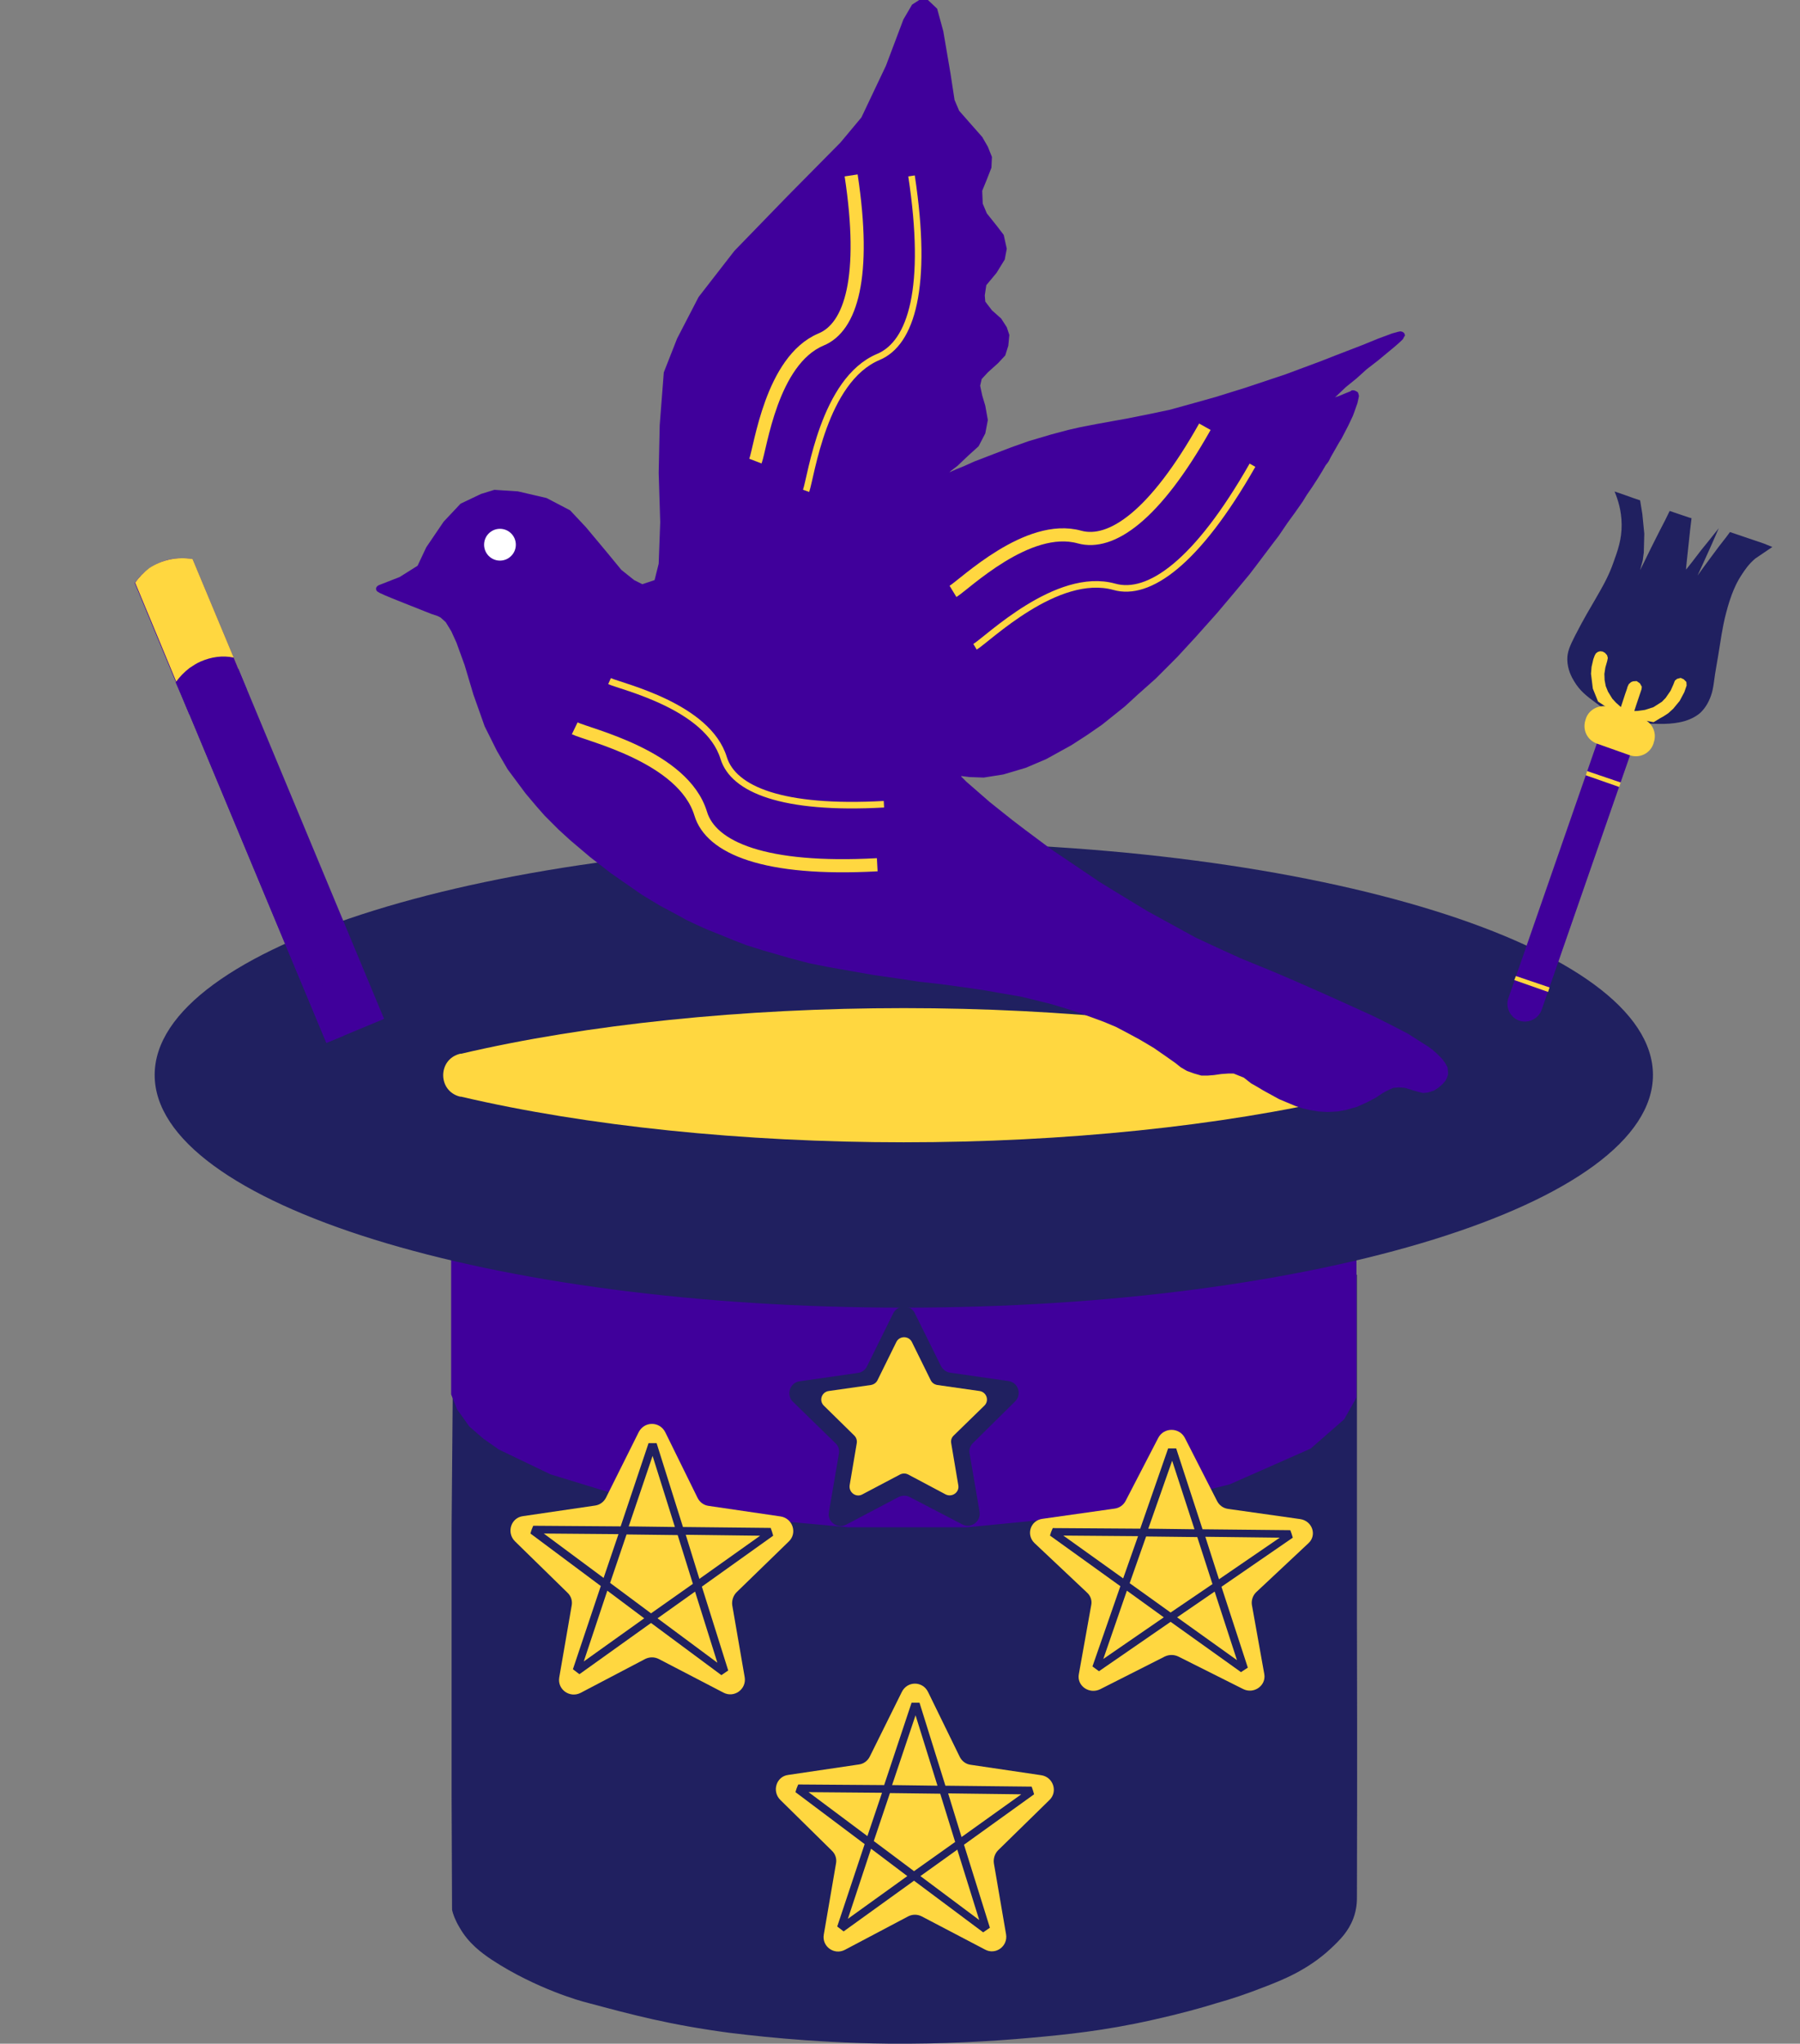 <svg width="274" height="311" viewBox="0 0 274 311" fill="none" xmlns="http://www.w3.org/2000/svg">
<rect x="0" y="0" width="274" height="311" fill="#808080" stroke="none"/>
<path d="M68.744 194.801L137.649 194.388L206.554 193.976V246.503C206.623 269.054 206.554 285.486 206.554 288.717C206.554 289.198 206.554 290.505 206.001 291.948C205.241 293.942 203.997 295.18 202.614 296.486C199.021 299.855 195.012 301.367 192.731 302.261C189.76 303.43 187.272 304.255 185.267 304.805C182.848 305.561 179.6 306.455 175.592 307.349C167.989 309.068 162.184 309.618 156.931 310.099C150.78 310.649 143.524 311.062 135.299 310.993C122.79 310.855 113.46 309.618 111.041 309.343C101.849 308.105 96.458 306.661 88.787 304.599C88.787 304.599 81.737 302.743 74.826 298.205C73.305 297.174 71.301 295.73 69.919 293.255C69.297 292.223 68.951 291.261 68.813 290.642L68.744 273.454V232.34L68.951 208.207L68.744 194.801Z" fill="#202060"/>
<path d="M68.676 212.193V211.368V199.955V190.33L81.531 193.011L100.744 195.624L122.169 197.205L141.036 197.549L159.144 196.93L180.292 195.005L195.98 192.53L206.486 190.33V202.087V212.675L204.619 215.975L199.505 220.444L187.203 225.875L174.901 228.969L163.498 230.825L147.256 232.407H129.08L111.525 230.825L95.491 227.938L83.811 224.363L75.933 220.581L73.583 218.931L71.44 217.075L69.574 214.462" fill="#40009B"/>
<path d="M137.58 198.993C200.56 198.993 251.615 183.141 251.615 163.585C251.615 144.03 200.56 128.178 137.58 128.178C74.6 128.178 23.545 144.03 23.545 163.585C23.545 183.141 74.6 198.993 137.58 198.993Z" fill="#202060"/>
<path d="M137.577 173.83C113.181 173.83 89.268 171.355 70.193 166.886C70.124 166.886 70.124 166.886 70.055 166.886C66.599 166.061 66.599 161.179 70.055 160.354C70.124 160.354 70.124 160.354 70.193 160.354C89.268 155.885 113.181 153.41 137.577 153.41C161.974 153.41 185.887 155.885 204.962 160.354C205.031 160.354 205.031 160.354 205.1 160.354C208.555 161.179 208.555 166.061 205.1 166.886C205.031 166.886 205.031 166.886 204.962 166.886C185.956 171.355 161.974 173.83 137.577 173.83Z" fill="#FFD740"/>
<g clip-path="url(#clip0)">
<path d="M139.244 199.817L143.239 207.885C143.519 208.404 144.038 208.803 144.597 208.883L153.505 210.162C155.023 210.361 155.583 212.238 154.504 213.277L148.113 219.588C147.673 220.027 147.473 220.626 147.593 221.185L149.111 230.052C149.351 231.53 147.793 232.689 146.475 231.97L138.485 227.816C137.966 227.536 137.327 227.536 136.767 227.816L128.818 232.01C127.46 232.729 125.902 231.57 126.181 230.092L127.699 221.225C127.819 220.626 127.619 220.027 127.18 219.628L120.708 213.317C119.63 212.278 120.229 210.401 121.707 210.201L130.615 208.923C131.215 208.843 131.734 208.444 131.974 207.925L135.968 199.857C136.648 198.499 138.605 198.499 139.244 199.817Z" fill="#202060"/>
<path d="M138.804 204.21L141.68 210.042C141.88 210.441 142.239 210.681 142.679 210.761L149.11 211.679C150.189 211.839 150.628 213.157 149.829 213.916L145.155 218.469C144.836 218.789 144.716 219.188 144.796 219.628L145.874 226.018C146.074 227.097 144.916 227.896 143.957 227.416L138.244 224.381C137.845 224.181 137.406 224.181 137.006 224.381L131.254 227.416C130.295 227.935 129.176 227.097 129.336 226.018L130.415 219.628C130.495 219.188 130.335 218.749 130.055 218.469L125.421 213.916C124.622 213.157 125.062 211.839 126.14 211.679L132.572 210.761C133.011 210.681 133.371 210.441 133.571 210.042L136.447 204.21C136.926 203.252 138.324 203.252 138.804 204.21Z" fill="#FFD740"/>
</g>
<path d="M231.222 155.299C232.574 155.789 234.109 155.05 234.594 153.705L250.468 108.013L245.456 106.28L229.582 151.972C229.166 153.3 229.871 154.809 231.222 155.299Z" fill="#40009B"/>
<path d="M248.3 107.221L232.426 152.914C232.099 153.885 231.202 154.529 230.269 154.629C230.569 154.918 230.894 155.164 231.294 155.279C232.646 155.769 234.182 155.03 234.666 153.684L250.54 107.992L245.529 106.259L248.3 107.221Z" fill="#40009B"/>
<path d="M267.201 84.991C266.179 85.852 265.632 86.698 265.212 87.326C264.37 88.581 263.948 89.615 263.602 90.518C263.413 91.047 263.117 91.863 262.738 93.328C262.536 94.082 262.208 95.46 261.732 98.61C261.471 100.375 261.098 102.134 260.882 103.924C260.806 104.461 260.678 105.49 260.137 106.629C259.622 107.725 259 108.295 258.856 108.444C258.499 108.76 257.978 109.156 257.076 109.506C256.612 109.702 255.133 110.242 252.266 110.153C250.819 110.131 249.373 110.109 247.508 109.496C245.443 108.827 244.055 107.793 242.949 106.98C241.561 105.947 240.498 105.159 239.612 103.661C239.219 103.027 238.608 101.862 238.58 100.394C238.557 99.22 238.947 98.342 239.764 96.724C241.116 94.08 242.241 92.233 242.794 91.275C244.025 89.142 244.855 87.705 245.586 85.631C246.259 83.756 246.876 82.08 246.85 79.801C246.836 77.703 246.257 75.976 245.821 74.911L245.758 74.817L245.871 74.824L246.847 75.156L248.687 75.811L249.663 76.142L249.997 78.193L250.297 81.211L250.222 84.07L250.063 85.255L249.659 86.764L250.376 85.32L251.351 83.329L252.552 80.945L253.52 79.066L254.161 77.753L254.893 78.001L256.113 78.416L257.09 78.747L257.49 78.862L257.273 80.653L256.929 83.879L256.782 85.245L256.68 86.231L256.654 86.68L257.507 85.606L258.926 83.755L260.144 82.252L260.998 81.178L261.632 80.383L261.11 81.591L260.355 83.302L259.499 85.189L258.851 86.614L258.411 87.579L259.297 86.349L260.377 84.882L261.676 83.137L262.8 81.696L263.34 80.963L264.316 81.294L266.268 81.957L268.465 82.702L269.791 83.236L267.201 84.991Z" fill="#202060"/>
<path d="M245.04 107.605L249.983 109.356C251.491 109.878 252.258 111.482 251.741 112.983L251.684 113.183C251.168 114.684 249.563 115.441 248.055 114.919L243.112 113.168C241.604 112.646 240.838 111.042 241.354 109.541L241.411 109.341C241.902 107.883 243.576 107.108 245.04 107.605Z" fill="#FFD740"/>
<path d="M251.714 109.894L247.327 109.102L245.106 107.994L243.255 106.751L242.464 104.785L242.187 102.535L242.271 101.481L242.543 100.302L242.757 99.729L242.933 99.425L243.24 99.196L243.584 99.104L243.966 99.151L244.316 99.353L244.635 99.711L244.747 100.124L244.652 100.592L244.368 101.589L244.222 102.549L244.258 103.499L244.431 104.411L244.768 105.244L245.429 106.323L246.004 106.945L246.735 107.599L247.038 106.671L247.422 105.5C247.422 105.5 247.743 104.64 247.724 104.571C247.75 104.528 247.932 104.111 247.932 104.111L248.29 103.795L248.59 103.678L249.135 103.644L249.635 103.991L249.922 104.505L249.878 104.886L249.632 105.615L249.304 106.586L249.059 107.315L248.838 108.001L248.781 108.2L249.257 108.185L250.397 108.03L251.688 107.614L252.979 106.793L253.557 106.197L254.298 105.116L254.713 104.194L254.952 103.578L255.285 103.305L255.836 103.159L256.299 103.368L256.705 103.777L256.741 104.321L256.389 105.336L255.678 106.667L254.705 107.847L253.965 108.523L253.213 109.017L252.699 109.301L251.714 109.894Z" fill="#FFD740"/>
<path d="M235.876 150.264L230.751 148.525L230.512 149.141L235.655 150.95L235.876 150.264Z" fill="#FFD740"/>
<path d="M246.708 119.076L241.583 117.336L241.388 117.978L246.487 119.761L246.708 119.076Z" fill="#FFD740"/>
<path d="M57.642 89.057L60.836 87.808L63.564 86.091L64.888 83.281L67.538 79.379L70.109 76.647L73.226 75.164L75.252 74.539L78.837 74.773L83.201 75.788L86.785 77.661L89.201 80.237L92.396 84.062L94.578 86.715L96.526 88.276L97.772 88.901L99.642 88.276L100.266 85.779L100.5 79.457L100.266 71.964L100.422 64.705L101.045 56.666L103.071 51.514L106.344 45.192L111.799 38.167L119.903 29.816L127.929 21.698L131.124 17.874L134.864 9.991L137.514 2.966L138.838 0.702L139.929 0H141.254L142.656 1.327L143.592 4.761L144.683 11.161L145.306 15.22L146.007 16.859L147.722 18.81L149.514 20.84L150.371 22.323L150.994 23.884L150.916 25.523L150.215 27.318L149.514 29.035L149.592 30.986L150.215 32.469L151.774 34.421L152.787 35.748L153.254 37.855L152.942 39.494L151.696 41.523L150.137 43.397L149.903 44.958L149.981 45.894L150.994 47.221L152.397 48.47L153.254 49.797L153.644 50.968L153.488 52.607L153.02 54.09L151.929 55.261L150.371 56.666L149.436 57.68L149.202 58.695L149.514 60.178L149.981 61.739L150.371 63.924L149.981 65.954L148.968 67.905L147.332 69.388L145.773 70.871L144.76 71.651L144.527 71.885L144.683 71.808L145.54 71.417L146.709 70.949L148.267 70.246L151.306 69.076L153.955 68.061L156.605 67.124L160.033 66.11L162.683 65.407L164.397 65.017L166.813 64.549L169.384 64.08L171.566 63.69L175.073 62.988L178.034 62.363L181.151 61.505L185.047 60.412L189.567 59.007L195.645 56.978L201.099 54.948L203.281 54.09L207.333 52.529L209.827 51.514L211.931 50.734L212.788 50.499L213.178 50.421L213.489 50.499L213.723 50.656L213.801 50.812L213.879 51.046L213.723 51.28L213.567 51.592L213.178 51.982L212.476 52.607L211.541 53.387L209.749 54.87L208.035 56.197L206.476 57.602L204.84 58.929L203.203 60.49L203.359 60.412L203.827 60.256L204.762 59.866L205.541 59.553L205.775 59.397H206.086L206.32 59.475L206.476 59.553L206.71 59.709L206.788 59.944L206.866 60.256L206.788 60.646L206.632 61.349L206.164 62.675L205.931 63.3L205.229 64.783L204.216 66.734L203.827 67.359L202.58 69.544L202.268 70.168L202.112 70.403L201.801 70.793L201.255 71.729L200.632 72.744L199.775 74.071L198.917 75.32L198.294 76.335L197.203 77.895L195.956 79.613L194.632 81.564L193.852 82.579L191.203 86.091L190.19 87.418L187.852 90.228L185.281 93.272L182.008 96.94L179.203 99.984L175.93 103.262L173.125 105.76L171.255 107.477L167.748 110.287L165.488 111.848L163.073 113.409L159.254 115.516L156.137 116.843L152.709 117.858L149.748 118.326L147.566 118.248L146.319 118.092V118.17L147.098 118.951L148.89 120.512L150.683 122.073L154.111 124.805L156.059 126.288L160.033 129.253L167.436 134.249L169.852 135.732L174.605 138.62L182.008 142.678L185.359 144.239L188.787 145.8L193.93 147.908L197.203 149.313L201.099 151.03L204.06 152.357L209.048 154.62L211.853 156.025L214.268 157.274L215.983 158.367L217.463 159.303L218.087 159.772L218.71 160.318L219.489 161.099L219.957 161.723L220.347 162.425L220.424 163.206V163.518L220.269 163.986L220.035 164.455L219.567 165.001L219.022 165.469L218.321 165.938L217.385 166.25L216.606 166.328L215.983 166.172L215.126 165.938L214.658 165.782L213.879 165.548L212.944 165.469L212.087 165.548L211.385 165.86L210.918 166.094L210.372 166.406L209.437 167.03L208.113 167.733L206.554 168.435L205.697 168.67L204.918 168.904L203.593 169.138L202.034 169.216L200.71 169.138L199.307 168.904L198.294 168.67L197.125 168.279L194.71 167.265L192.294 165.938L191.515 165.469L190.424 164.845L189.333 163.986L188.554 163.674L187.774 163.362H186.995L185.904 163.44L184.813 163.596L183.878 163.674H182.865L181.774 163.362L180.683 162.972L179.748 162.425L178.969 161.801L177.644 160.864L175.618 159.459L173.514 158.211L171.488 157.118L169.852 156.259L167.982 155.479L164.787 154.308L162.683 153.606L160.111 152.825L158.241 152.357L155.358 151.654L152.163 151.108L149.981 150.718L146.786 150.249L143.358 149.781L139.929 149.391L136.812 148.923L132.994 148.376L129.877 147.83L125.903 147.127L123.176 146.581L120.214 145.8L116.162 144.63L113.669 143.849L111.643 143.069L109.539 142.21L107.591 141.43L106.032 140.727L104.552 140.025L102.837 139.088L100.5 137.839L97.772 136.2L95.746 134.795L92.941 132.844L89.824 130.424L86.785 127.849L84.993 126.209L82.889 124.102L81.72 122.775L80.006 120.746L77.278 117.077L75.642 114.268L73.772 110.521L73.304 109.194L72.058 105.682L70.733 101.233L69.486 97.799L68.707 96.082L67.85 94.677L67.07 93.974L66.603 93.74L65.668 93.428L61.538 91.789L59.59 91.008L58.655 90.618L57.797 90.228L57.408 89.993L57.252 89.759V89.447L57.408 89.213L57.642 89.057Z" fill="#40009B"/>
<path d="M76.105 85.311C77.439 85.311 78.521 84.228 78.521 82.891C78.521 81.555 77.439 80.472 76.105 80.472C74.771 80.472 73.689 81.555 73.689 82.891C73.689 84.228 74.771 85.311 76.105 85.311Z" fill="white"/>
<path d="M190.655 70.794C182.161 85.702 174.836 90.775 169.615 89.292C160.888 86.873 150.368 97.253 148.42 98.424" stroke="#FFD740" stroke-miterlimit="10"/>
<path d="M183.407 64.94C175.77 78.521 169.147 83.048 164.316 81.722C156.445 79.536 146.861 88.902 145.068 89.995" stroke="#FFD740" stroke-width="2" stroke-miterlimit="10"/>
<path d="M138.755 26.771C141.327 43.709 138.755 52.216 133.69 54.324C125.353 57.836 123.482 72.51 122.703 74.695" stroke="#FFD740" stroke-miterlimit="10"/>
<path d="M129.562 26.693C131.9 42.069 129.562 49.797 124.964 51.67C117.406 54.87 115.769 68.139 114.99 70.168" stroke="#FFD740" stroke-width="2" stroke-miterlimit="10"/>
<path d="M133.537 131.594C116.394 132.53 108.212 129.018 106.654 123.789C104.004 115.125 89.588 111.847 87.484 110.832" stroke="#FFD740" stroke-width="2" stroke-miterlimit="10"/>
<path d="M134.552 122.384C119.045 123.242 111.643 120.12 110.162 115.359C107.747 107.476 94.733 104.51 92.785 103.651" stroke="#FFD740" stroke-miterlimit="10"/>
<path d="M29.312 85.072L36.285 101.778L58.467 155.048L49.682 158.7L27.501 105.52L20.528 88.724C22.465 85.885 25.889 84.443 29.312 85.072Z" fill="#40009B"/>
<path d="M52.297 157.619L30.116 104.439L23.097 87.688C23.818 86.606 24.719 85.795 25.71 85.164C23.683 85.661 21.791 86.922 20.529 88.725L27.503 105.521L49.684 158.701L52.297 157.619Z" fill="#40009B"/>
<path d="M29.314 85.072L36.288 101.778L27.549 105.475L24.175 97.325L20.576 88.679C21.162 87.823 21.882 87.102 22.693 86.471C24.585 85.209 26.928 84.668 29.314 85.072Z" fill="#FFD740"/>
<path d="M35.568 100.066L37.593 104.974C35.206 104.57 32.819 105.156 30.926 106.508C30.07 107.094 29.394 107.86 28.809 108.716L27.504 105.609L26.739 103.853C27.325 102.997 28.046 102.276 28.857 101.645C29.397 101.284 29.938 100.924 30.569 100.653C32.145 99.977 33.857 99.706 35.568 100.066Z" fill="#40009B"/>
<path d="M101.272 217.958L106.18 227.929C106.511 228.591 107.124 229.064 107.879 229.158L118.827 230.765C120.668 231.049 121.423 233.317 120.054 234.593L112.126 242.296C111.607 242.816 111.371 243.572 111.465 244.281L113.353 255.198C113.683 257.041 111.749 258.459 110.097 257.561L100.281 252.457C99.621 252.126 98.866 252.126 98.205 252.457L88.389 257.608C86.738 258.459 84.803 257.089 85.133 255.245L87.021 244.328C87.163 243.62 86.927 242.863 86.36 242.344L78.385 234.546C77.064 233.222 77.772 230.954 79.612 230.718L90.56 229.111C91.315 229.016 91.929 228.544 92.259 227.882L97.214 217.958C98.064 216.256 100.423 216.256 101.272 217.958Z" fill="#FFD740"/>
<path d="M99.101 246.975L109.813 254.914C110.144 254.678 110.521 254.442 110.851 254.205L106.84 241.445L117.694 233.695C117.6 233.317 117.458 232.891 117.316 232.513L103.962 232.371L99.951 219.611C99.526 219.611 99.101 219.611 98.724 219.611L94.476 232.277L81.169 232.182C81.075 232.371 81.027 232.56 80.933 232.749C80.886 232.939 80.791 233.128 80.744 233.364L91.456 241.351L87.209 254.016C87.54 254.253 87.87 254.536 88.2 254.772L99.101 246.975ZM109.2 253.024L100.092 246.266L105.802 242.201L109.2 253.024ZM115.712 233.695L106.463 240.264L104.386 233.553L115.712 233.695ZM99.337 221.549L102.735 232.371L95.703 232.277L99.337 221.549ZM82.773 233.364L94.146 233.458L91.881 240.122L82.773 233.364ZM92.872 240.878L95.373 233.506L103.159 233.6L105.472 241.02L99.101 245.51L92.872 240.878ZM92.447 242.06L98.063 246.266L88.861 252.835L92.447 242.06Z" fill="#202060"/>
<path d="M141.267 257.469L146.091 267.34C146.416 267.995 147.019 268.463 147.761 268.556L158.523 270.147C160.332 270.428 161.074 272.673 159.729 273.936L151.936 281.561C151.426 282.076 151.194 282.825 151.287 283.526L153.142 294.333C153.467 296.157 151.565 297.561 149.941 296.672L140.293 291.619C139.644 291.292 138.902 291.292 138.252 291.619L128.604 296.718C126.98 297.561 125.079 296.204 125.403 294.379L127.259 283.573C127.398 282.871 127.166 282.123 126.609 281.608L118.77 273.889C117.471 272.579 118.167 270.334 119.976 270.1L130.738 268.509C131.48 268.416 132.083 267.948 132.408 267.293L137.278 257.469C138.113 255.785 140.432 255.785 141.267 257.469Z" fill="#FFD740"/>
<path d="M139.134 286.194L149.664 294.053C149.988 293.819 150.359 293.585 150.684 293.351L146.741 280.72L157.41 273.048C157.317 272.674 157.178 272.253 157.039 271.879L143.912 271.738L139.969 259.107C139.551 259.107 139.134 259.107 138.763 259.107L134.588 271.645L121.507 271.551C121.415 271.738 121.368 271.925 121.275 272.113C121.229 272.3 121.136 272.487 121.09 272.721L131.619 280.627L127.445 293.164C127.769 293.398 128.094 293.679 128.419 293.913L139.134 286.194ZM149.061 292.182L140.108 285.492L145.721 281.469L149.061 292.182ZM155.462 273.048L146.37 279.551L144.329 272.908L155.462 273.048ZM139.366 261.025L142.706 271.738L135.794 271.645L139.366 261.025ZM123.084 272.721L134.263 272.814L132.037 279.41L123.084 272.721ZM133.011 280.159L135.469 272.861L143.123 272.955L145.396 280.299L139.134 284.743L133.011 280.159ZM132.594 281.328L138.113 285.492L129.068 291.995L132.594 281.328Z" fill="#202060"/>
<g clip-path="url(#clip1)">
<path d="M180.365 218.819L185.274 228.435C185.605 229.073 186.218 229.529 186.974 229.62L197.925 231.169C199.766 231.443 200.521 233.63 199.152 234.86L191.222 242.289C190.703 242.79 190.467 243.519 190.561 244.203L192.449 254.73C192.78 256.507 190.844 257.874 189.192 257.008L179.374 252.086C178.713 251.767 177.958 251.767 177.297 252.086L167.479 257.054C165.826 257.874 163.891 256.552 164.222 254.775L166.11 244.248C166.251 243.565 166.015 242.835 165.449 242.334L157.471 234.815C156.15 233.539 156.858 231.351 158.699 231.124L169.65 229.574C170.405 229.483 171.019 229.027 171.349 228.389L176.306 218.819C177.155 217.179 179.516 217.179 180.365 218.819Z" fill="#FFD740"/>
<path d="M178.192 246.8L188.908 254.456C189.238 254.228 189.616 254 189.946 253.772L185.934 241.468L196.791 233.994C196.696 233.63 196.555 233.22 196.413 232.855L183.054 232.718L179.042 220.414C178.617 220.414 178.192 220.414 177.815 220.414L173.566 232.627L160.255 232.536C160.161 232.718 160.113 232.901 160.019 233.083C159.972 233.265 159.877 233.447 159.83 233.675L170.545 241.377L166.297 253.59C166.627 253.818 166.958 254.091 167.288 254.319L178.192 246.8ZM188.294 252.633L179.184 246.116L184.895 242.197L188.294 252.633ZM194.808 233.994L185.556 240.329L183.479 233.858L194.808 233.994ZM178.428 222.282L181.827 232.718L174.794 232.627L178.428 222.282ZM161.86 233.675L173.236 233.766L170.97 240.192L161.86 233.675ZM171.961 240.921L174.463 233.812L182.252 233.903L184.565 241.058L178.192 245.387L171.961 240.921ZM171.537 242.06L177.154 246.116L167.949 252.451L171.537 242.06Z" fill="#202060"/>
</g>
<defs>
<clipPath id="clip0">
<rect x="120.158" y="198.833" width="34.954" height="33.391" fill="white"/>
</clipPath>
<clipPath id="clip1">
<rect x="156.809" y="217.589" width="43.05" height="39.738" fill="white"/>
</clipPath>
</defs>
</svg>

